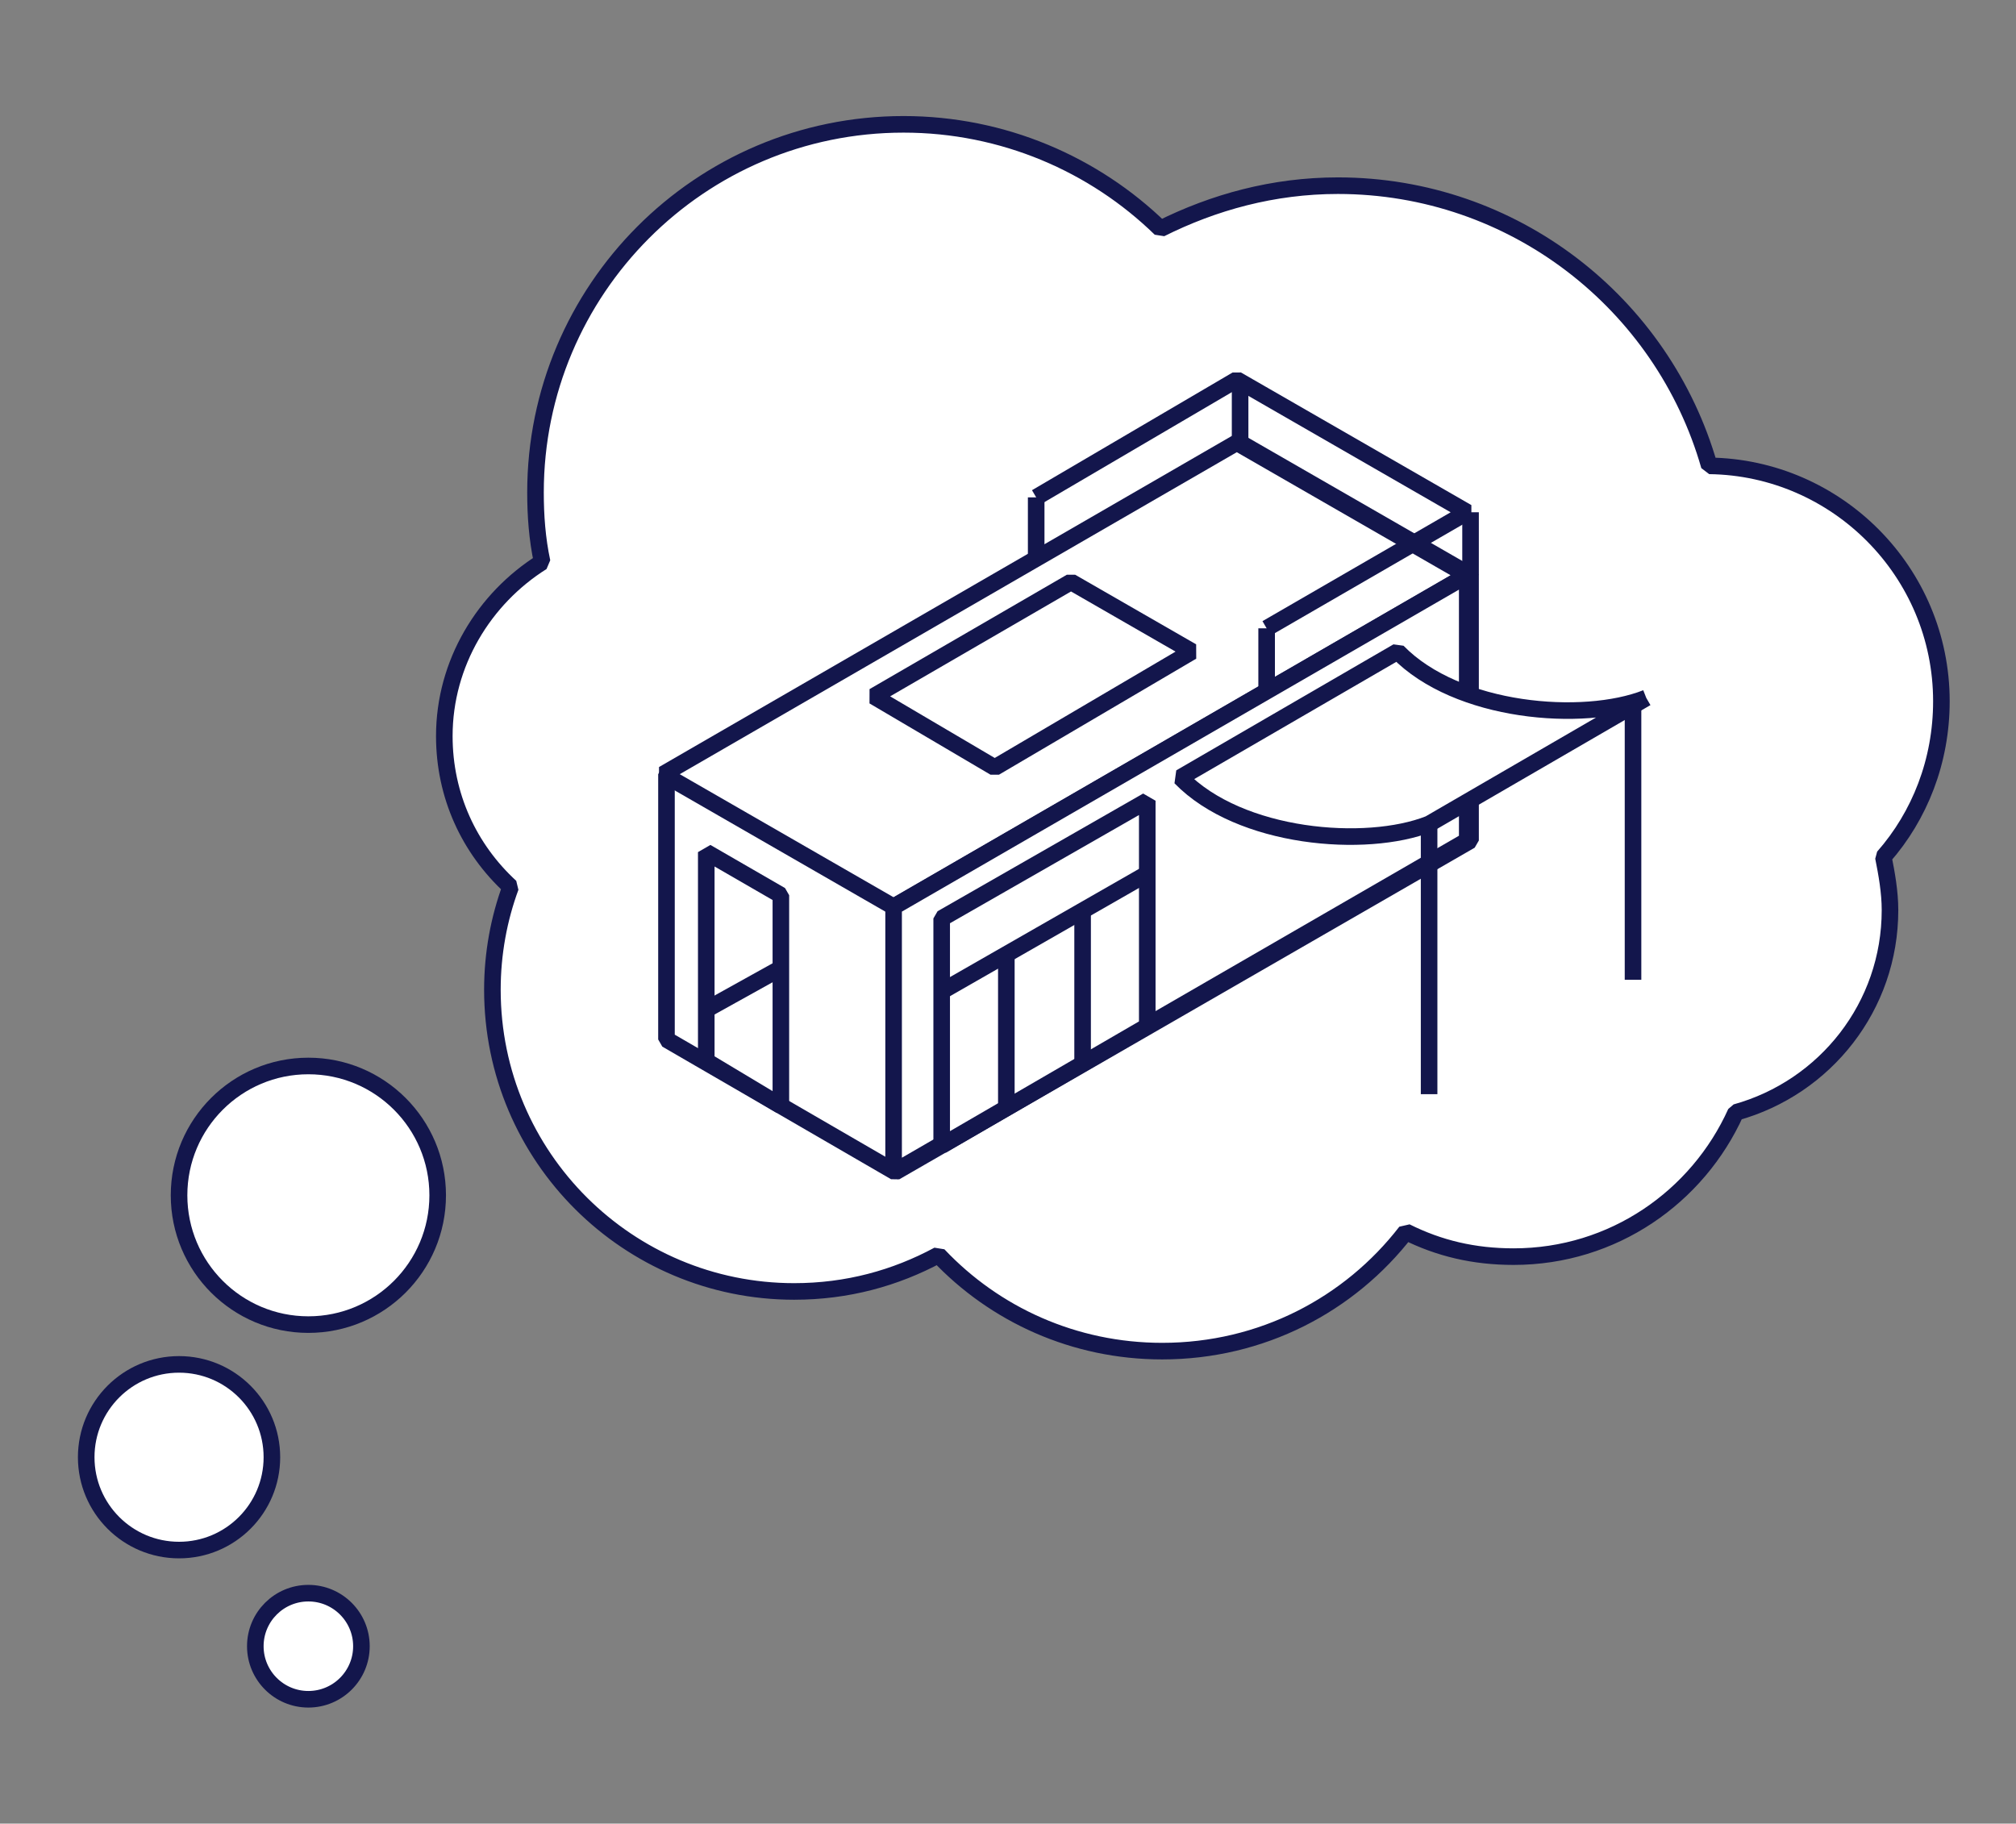 <?xml version="1.0" encoding="utf-8"?>
<!-- Generator: Adobe Illustrator 19.1.0, SVG Export Plug-In . SVG Version: 6.00 Build 0)  -->
<svg version="1.1" id="Layer_1" xmlns="http://www.w3.org/2000/svg" xmlns:xlink="http://www.w3.org/1999/xlink" x="0px" y="0px"
	 viewBox="0 0 121.6 110" style="enable-background:new 0 0 121.6 110;" xml:space="preserve">
<rect x="0" y="0" width="121.6" height="110" fill="#808080" stroke="none"/>
<style type="text/css">
	.st0{fill:#FFFFFF;stroke:#13164C;stroke-linejoin:bevel;stroke-miterlimit:10;}
	.st1{fill:none;stroke:#13164C;stroke-linejoin:bevel;stroke-miterlimit:10;}
</style>
<g>
	<path class="st0" d="M117.1,42.3c0-7.8-6.3-14.1-14-14.2c-2.8-9.8-11.8-16.9-22.4-16.9c-3.9,0-7.5,1-10.7,2.6
		c-4-3.9-9.5-6.3-15.5-6.3c-12.3,0-22.2,10-22.2,22.2c0,1.4,0.1,2.8,0.4,4.2c-3.5,2.2-5.9,6.1-5.9,10.5c0,3.6,1.5,6.8,4,9.1
		c-0.7,1.9-1.1,4-1.1,6.2c0,10.1,8.2,18.2,18.2,18.2c3.2,0,6.1-0.8,8.7-2.2c3.4,3.6,8.2,5.8,13.5,5.8c6,0,11.3-2.8,14.7-7.2
		c2,1,4.1,1.5,6.5,1.5c6,0,11.1-3.6,13.4-8.7c5.4-1.5,9.3-6.4,9.3-12.2c0-1.1-0.2-2.2-0.4-3.2C115.8,49.2,117.1,45.9,117.1,42.3z"/>
	<circle class="st0" cx="18.6" cy="72.1" r="7.8"/>
	<circle class="st0" cx="10.8" cy="87.9" r="5.6"/>
	<circle class="st0" cx="18.6" cy="99.3" r="3.2"/>
</g>
<g>
	<polygon class="st0" points="54,70.7 88.7,50.7 88.7,34.7 74.8,26.7 40.2,46.7 40.2,62.7 	"/>
	<polygon class="st0" points="53.9,54.7 88.5,34.7 74.6,26.7 40,46.7 	"/>
	<polyline class="st1" points="76.4,37.9 88.5,30.9 74.6,22.9 62.5,30 	"/>
	<polygon class="st0" points="60,46.3 71.9,39.3 64.6,35.1 52.7,42 	"/>
	<polygon class="st0" points="88.5,34.7 88.5,50.7 53.9,70.7 53.9,54.7 	"/>
	<polygon class="st0" points="69.2,48.3 69.2,61.9 56.8,69.1 56.8,55.4 	"/>
	<line class="st0" x1="56.8" y1="59.8" x2="69.2" y2="52.7"/>
	<polygon class="st0" points="47.1,54 47.1,66.7 42.6,64 42.6,51.4 	"/>
	<path class="st0" d="M99.3,42.1c-3.8,1.5-11.4,0.9-15-2.8l-13.1,7.6c3.6,3.7,11.2,4.3,15,2.8L99.3,42.1"/>
	<line class="st1" x1="86.2" y1="49.6" x2="86.2" y2="66"/>
	<line class="st1" x1="98.5" y1="42.7" x2="98.5" y2="59.1"/>
	<line class="st1" x1="42.6" y1="60.9" x2="47.1" y2="58.4"/>
	<line class="st1" x1="60.7" y1="66.8" x2="60.7" y2="57.6"/>
	<line class="st1" x1="65.3" y1="55" x2="65.3" y2="64.2"/>
	<line class="st1" x1="74.8" y1="26.7" x2="74.8" y2="22.9"/>
	<line class="st1" x1="88.7" y1="34.7" x2="88.7" y2="30.9"/>
	<line class="st1" x1="76.4" y1="41.6" x2="76.4" y2="37.9"/>
	<line class="st1" x1="62.5" y1="33.7" x2="62.5" y2="30"/>
</g>
</svg>
